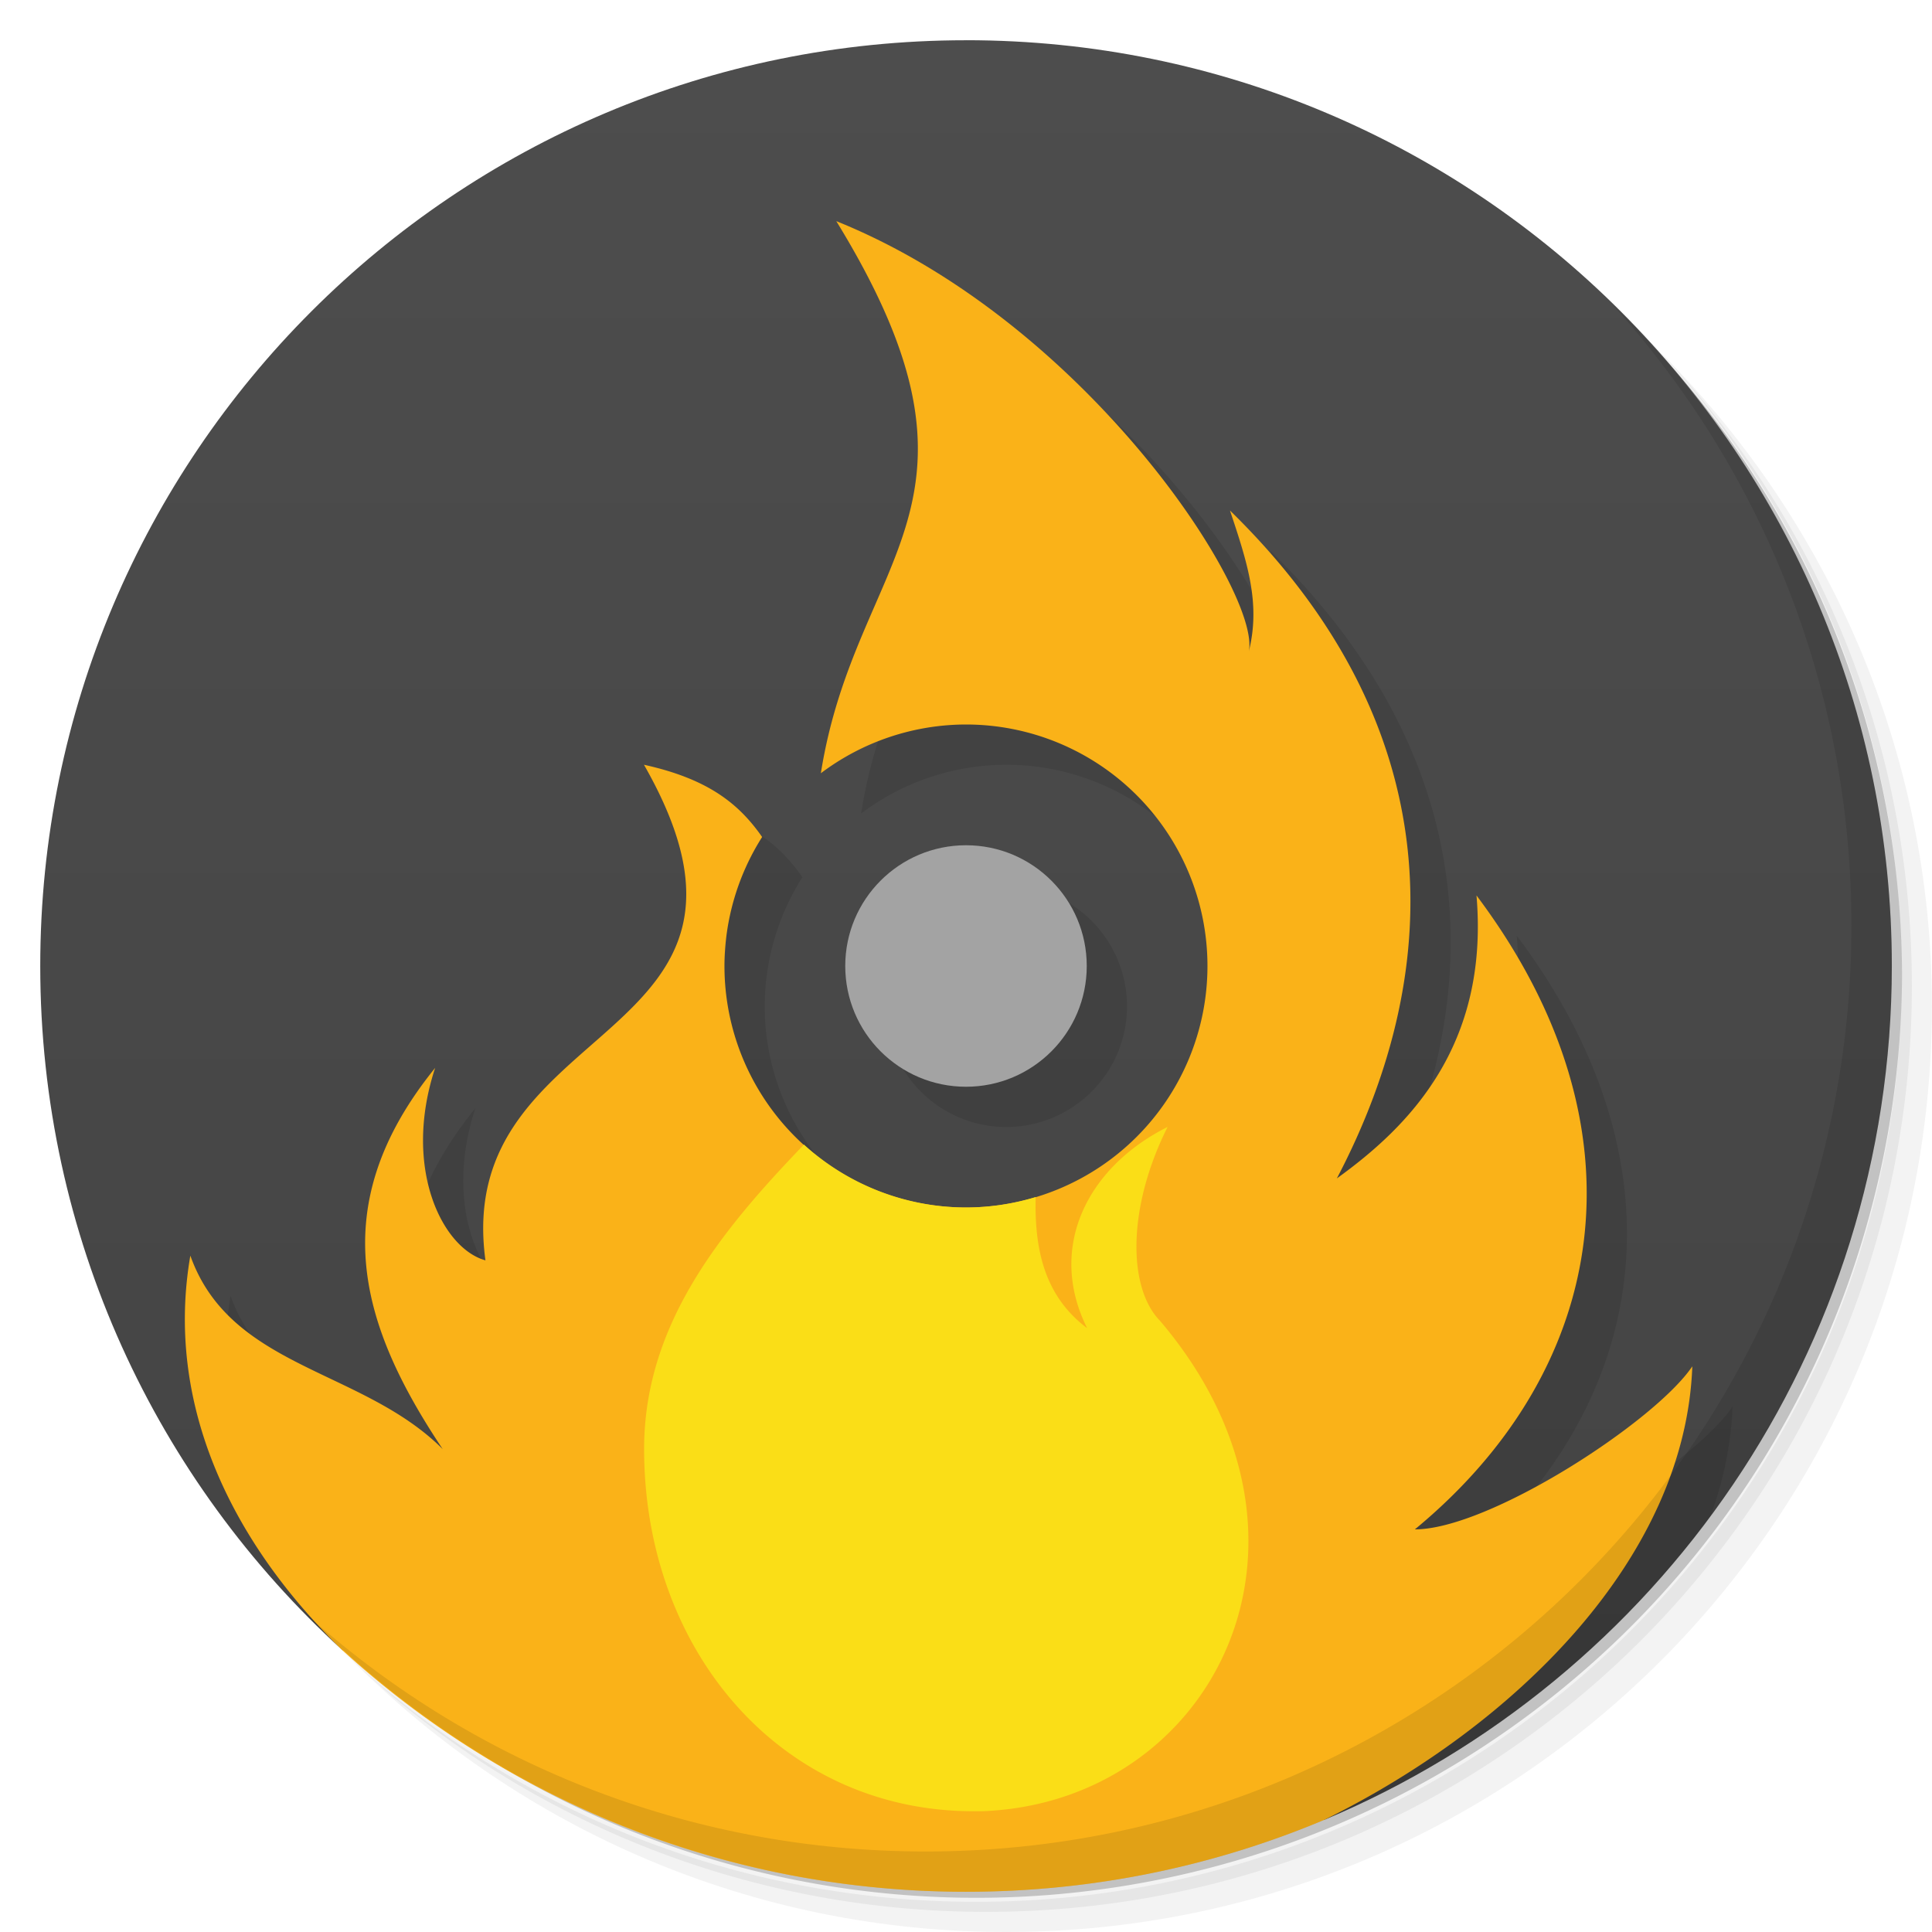 <svg xmlns="http://www.w3.org/2000/svg" viewBox="0 0 48 48">
 <defs>
  <linearGradient id="linearGradient3764" x1="1" x2="47" gradientUnits="userSpaceOnUse" gradientTransform="matrix(0,-1,1,0,-1.5e-6,48)">
   <stop style="stop-color:#434343;stop-opacity:1"/>
   <stop offset="1" style="stop-color:#4d4d4d;stop-opacity:1"/>
  </linearGradient>
  <clipPath id="clipPath-309962591">
   <g transform="translate(0,-1004.362)">
    <path d="m -24 13 c 0 1.105 -0.672 2 -1.5 2 -0.828 0 -1.5 -0.895 -1.5 -2 0 -1.105 0.672 -2 1.5 -2 0.828 0 1.5 0.895 1.5 2 z" transform="matrix(15.333,0,0,11.5,415,878.862)" style="fill:#1890d0"/>
   </g>
  </clipPath>
  <clipPath id="clipPath-315841711">
   <g transform="translate(0,-1004.362)">
    <path d="m -24 13 c 0 1.105 -0.672 2 -1.5 2 -0.828 0 -1.5 -0.895 -1.5 -2 0 -1.105 0.672 -2 1.5 -2 0.828 0 1.5 0.895 1.5 2 z" transform="matrix(15.333,0,0,11.5,415,878.862)" style="fill:#1890d0"/>
   </g>
  </clipPath>
 </defs>
 <g>
  <path d="m 36.31 5 c 5.859 4.062 9.688 10.831 9.688 18.5 c 0 12.426 -10.07 22.5 -22.5 22.5 c -7.669 0 -14.438 -3.828 -18.5 -9.688 c 1.037 1.822 2.306 3.499 3.781 4.969 c 4.085 3.712 9.514 5.969 15.469 5.969 c 12.703 0 23 -10.298 23 -23 c 0 -5.954 -2.256 -11.384 -5.969 -15.469 c -1.469 -1.475 -3.147 -2.744 -4.969 -3.781 z m 4.969 3.781 c 3.854 4.113 6.219 9.637 6.219 15.719 c 0 12.703 -10.297 23 -23 23 c -6.081 0 -11.606 -2.364 -15.719 -6.219 c 4.16 4.144 9.883 6.719 16.219 6.719 c 12.703 0 23 -10.298 23 -23 c 0 -6.335 -2.575 -12.06 -6.719 -16.219 z" style="opacity:0.05"/>
  <path d="m 41.28 8.781 c 3.712 4.085 5.969 9.514 5.969 15.469 c 0 12.703 -10.297 23 -23 23 c -5.954 0 -11.384 -2.256 -15.469 -5.969 c 4.113 3.854 9.637 6.219 15.719 6.219 c 12.703 0 23 -10.298 23 -23 c 0 -6.081 -2.364 -11.606 -6.219 -15.719 z" style="opacity:0.1"/>
  <path d="m 31.25 2.375 c 8.615 3.154 14.75 11.417 14.75 21.13 c 0 12.426 -10.07 22.5 -22.5 22.5 c -9.708 0 -17.971 -6.135 -21.12 -14.75 a 23 23 0 0 0 44.875 -7 a 23 23 0 0 0 -16 -21.875 z" style="opacity:0.2"/>
 </g>
 <g>
  <path d="m 24 1 c -12.703 0 -23 10.297 -23 23 c 0 6.736 2.896 12.794 7.51 17 l 24.402 4.209 c 8.277 -3.482 14.09 -11.666 14.09 -21.21 c 0 -12.703 -10.297 -23 -23 -23 z" style="fill:url(#linearGradient3764);fill-opacity:1"/>
  <path d="m 21.779 6.494 l 0.002 0.006 c 4.339 7.07 0.479 8.239 -0.387 13.711 a 6 6 0 0 1 3.605 -1.211 a 6 6 0 0 1 6 6 a 6 6 0 0 1 -6 6 a 6 6 0 0 1 -6 -6 a 6 6 0 0 1 0.936 -3.205 c -0.56 -0.8 -1.306 -1.436 -2.936 -1.795 c 4 7 -4.77 6.218 -3.938 12.313 c -1.078 -0.297 -2.066 -2.305 -1.25 -4.781 c -2.816 3.477 -1.814 6.471 0.188 9.471 c -2 -2 -5.27 -1.994 -6.27 -4.807 c -0.566 3.28 0.668 6.391 2.988 8.988 c 4.063 3.616 9.414 5.816 15.281 5.816 c 7.589 0 14.317 -3.677 18.506 -9.344 c 0.316 -0.875 0.507 -1.782 0.541 -2.711 c -0.93 1.379 -5.05 4.051 -6.893 4.051 c 4.848 -4 5.852 -10 1.531 -15.75 c 0.32 3.75 -1.699 5.755 -3.469 7.03 c 2.77 -5.281 2.77 -11.297 -2.656 -16.594 c 0.434 1.297 0.766 2.313 0.469 3.5 c 0.301 -1.453 -4.03 -8.185 -10.25 -10.689 z m 3.221 15.506 a 3 3 0 0 0 -3 3 a 3 3 0 0 0 3 3 a 3 3 0 0 0 3 -3 a 3 3 0 0 0 -3 -3 z" style="fill:#000;opacity:0.1;fill-opacity:1"/>
  <path d="m 20.779 5.494 l 0.002 0.006 c 4.339 7.07 0.479 8.239 -0.387 13.711 a 6 6 0 0 1 3.605 -1.211 a 6 6 0 0 1 6 6 a 6 6 0 0 1 -6 6 a 6 6 0 0 1 -6 -6 a 6 6 0 0 1 0.936 -3.205 c -0.56 -0.8 -1.306 -1.436 -2.936 -1.795 c 4 7 -4.77 6.218 -3.938 12.313 c -1.078 -0.297 -2.066 -2.305 -1.25 -4.781 c -2.816 3.477 -1.813 6.471 0.188 9.471 c -2 -2 -5.27 -1.994 -6.27 -4.807 c -0.627 3.632 0.958 7.06 3.779 9.805 c 4.087 3.727 9.523 6 15.49 6 c 3.16 0 6.171 -0.638 8.912 -1.791 c 4.745 -2.342 8.96 -6.503 9.135 -11.264 c -0.93 1.379 -5.05 4.051 -6.893 4.051 c 4.848 -4 5.852 -10 1.531 -15.75 c 0.32 3.75 -1.699 5.755 -3.469 7.03 c 2.77 -5.281 2.77 -11.297 -2.656 -16.594 c 0.434 1.297 0.766 2.313 0.469 3.5 c 0.301 -1.453 -4.03 -8.185 -10.25 -10.689 z" style="fill:#fab218;fill-opacity:1"/>
 </g>
 <g>
  <g style="clip-path:url(#clipPath-309962591)">
   <g transform="translate(1,1)">
    <g style="opacity:0.1">
     <!-- color: #4d4d4d -->
    </g>
   </g>
  </g>
 </g>
 <g transform="translate(2.1142962e-4,0)">
  <g style="clip-path:url(#clipPath-315841711)">
   <!-- color: #4d4d4d -->
   <g>
    <path d="m 29.01 27.998 c -2 1 -3 3 -2 5 c -1.054 -0.791 -1.312 -1.943 -1.279 -3.258 a 6 6 0 0 1 -1.727 0.26 a 6 6 0 0 1 -4.03 -1.563 c -2.086 2.167 -3.971 4.483 -3.971 7.563 c 0 5 3.387 9 8.188 9 l 0.189 0 c 5.742 -0.195 9.102 -6.703 4.438 -12.188 c -0.801 -0.82 -0.813 -2.814 0.191 -4.814 z" transform="translate(-2.1142962e-4,0)" style="fill:#fade17;fill-opacity:1;stroke:none;fill-rule:nonzero"/>
   </g>
  </g>
 </g>
 <g>
  <path d="m 40.03 7.531 c 3.712 4.084 5.969 9.514 5.969 15.469 0 12.703 -10.297 23 -23 23 c -5.954 0 -11.384 -2.256 -15.469 -5.969 4.178 4.291 10.01 6.969 16.469 6.969 c 12.703 0 23 -10.298 23 -23 0 -6.462 -2.677 -12.291 -6.969 -16.469 z" style="opacity:0.1"/>
 </g>
 <circle cx="24" cy="24" r="3" style="fill:#a3a3a3;opacity:1;fill-opacity:1;stroke:none"/>
</svg>
